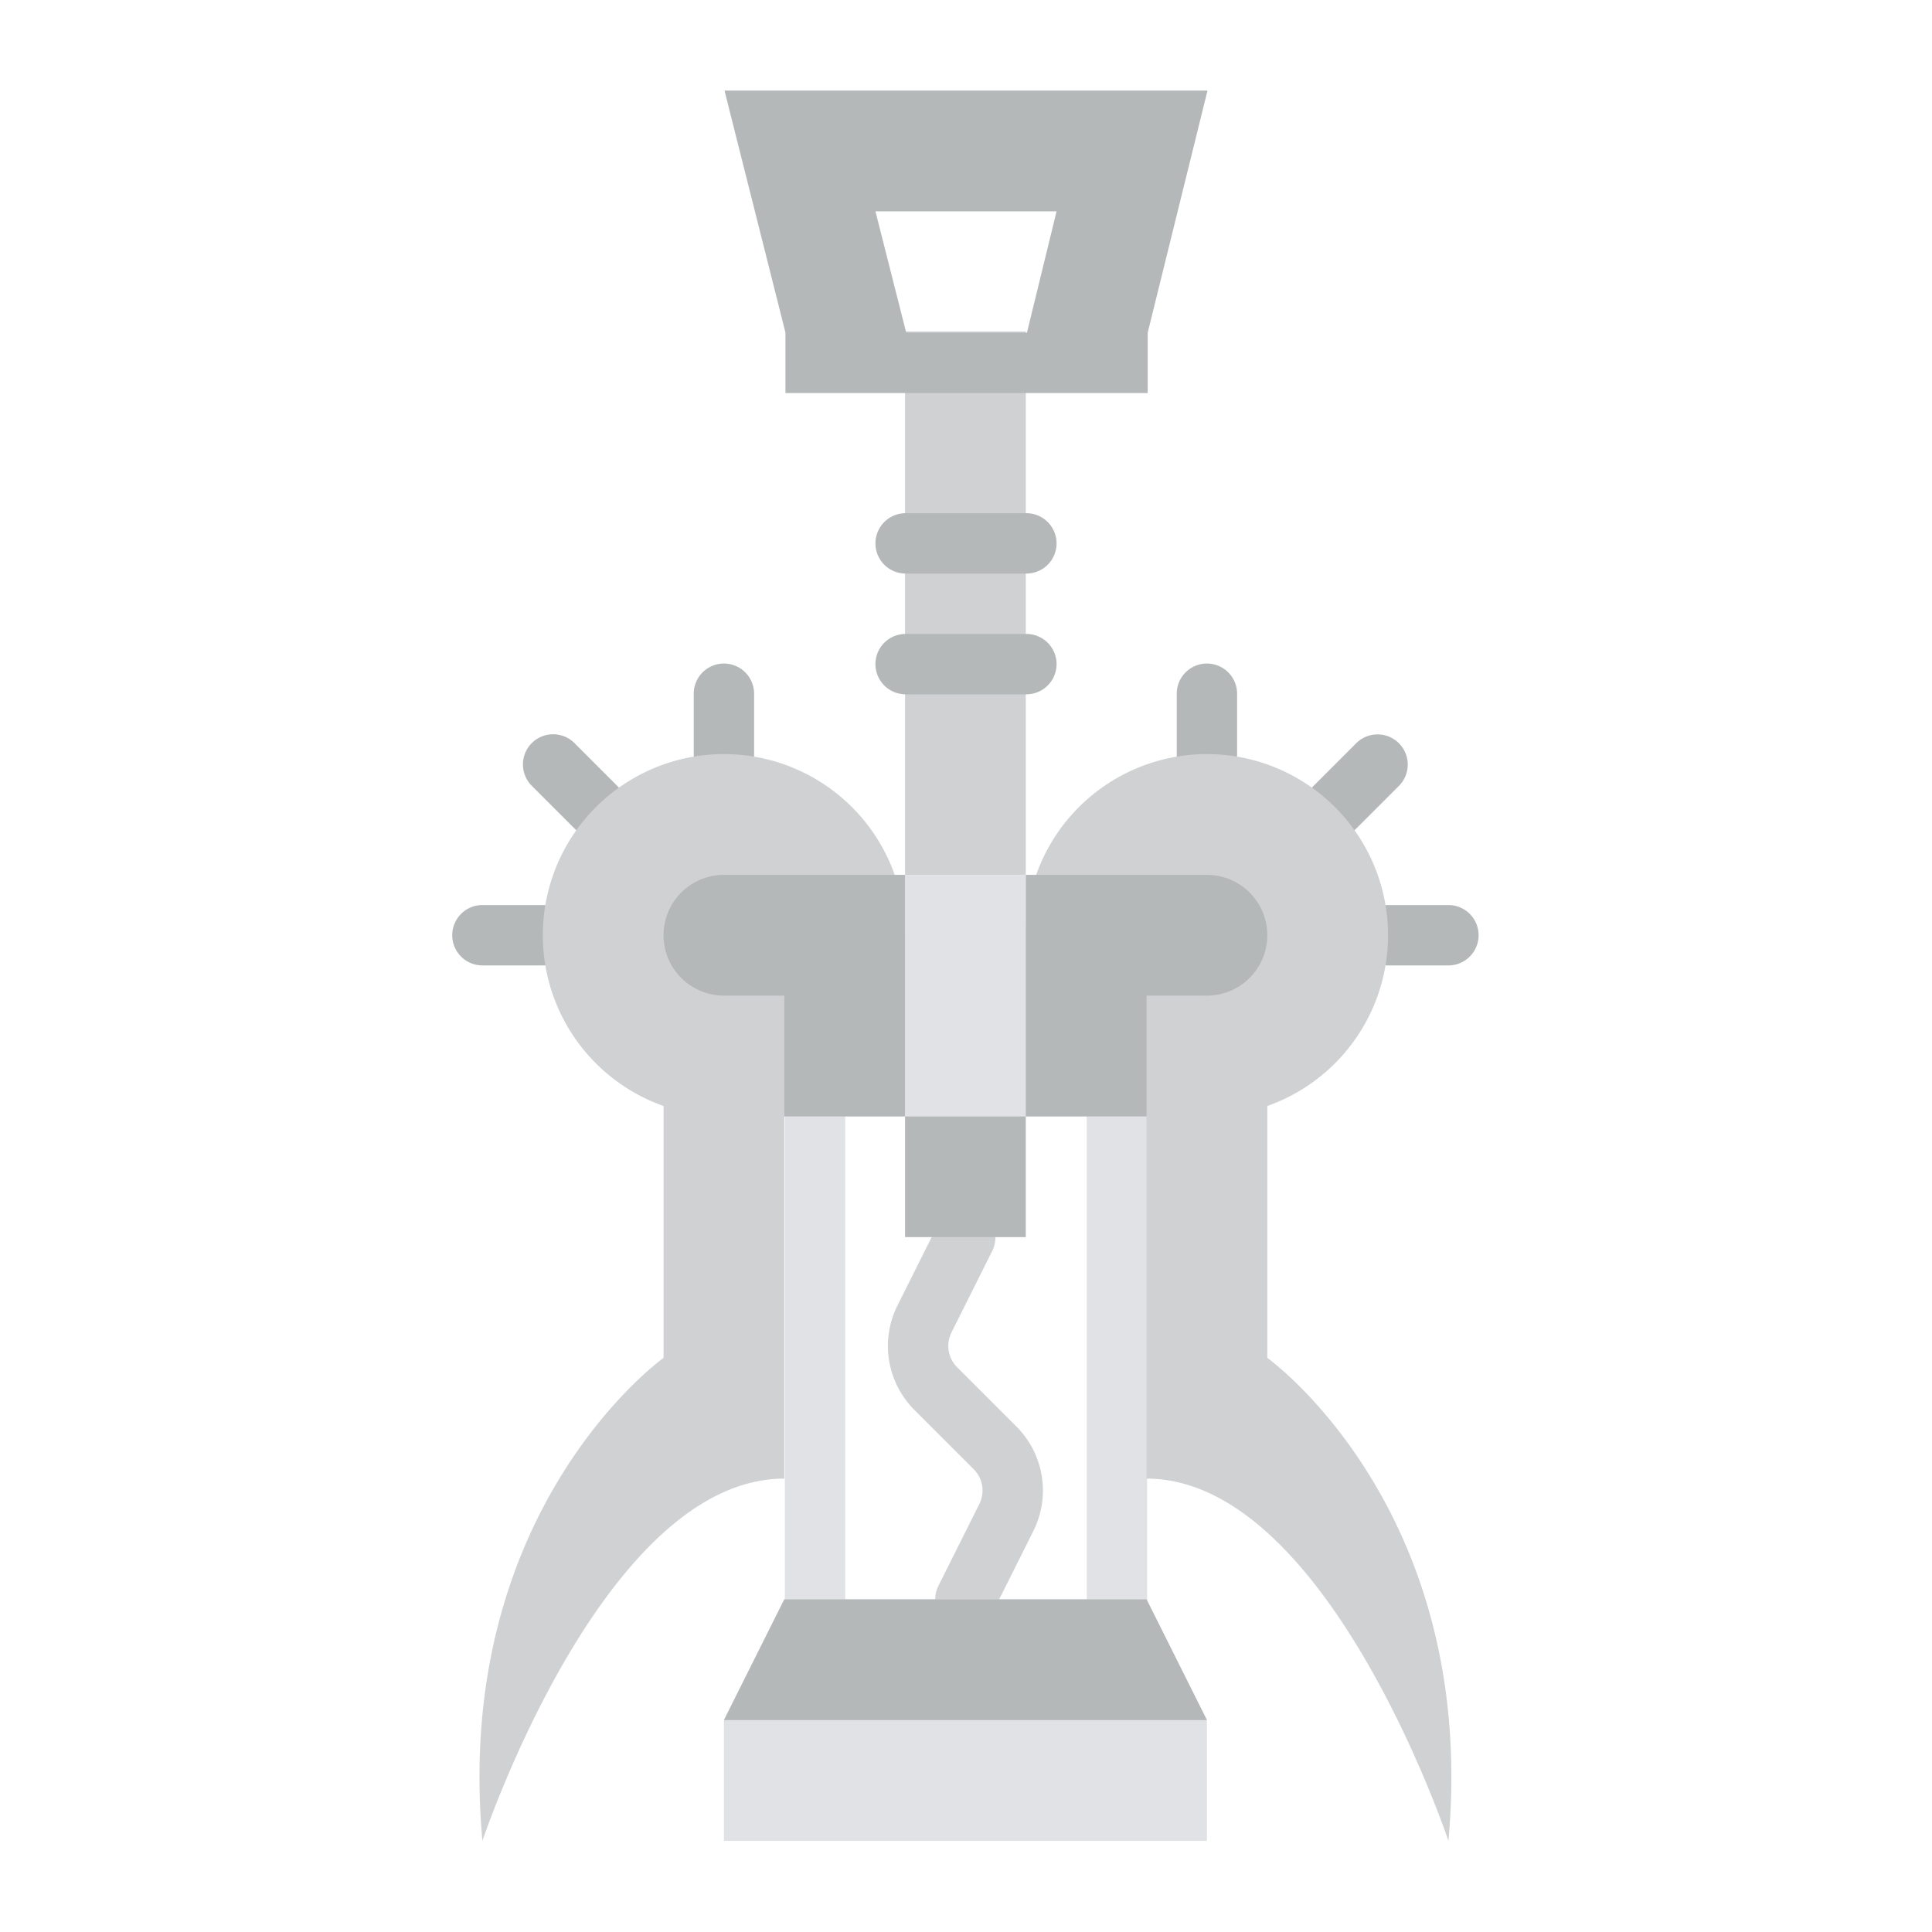 <svg id="Flat" xmlns="http://www.w3.org/2000/svg" viewBox="0 0 512 512"><path d="M383.846,255.846h-16a8,8,0,0,1,0-16h16a8,8,0,0,1,0,16Z" style="fill:#b5b8b9"/><path d="M319.846,207.846a8,8,0,0,1-8-8v-16a8,8,0,0,1,16,0v16A8,8,0,0,1,319.846,207.846Z" style="fill:#b5b8b9"/><path d="M353.787,221.9a8,8,0,0,1-5.657-13.656l11.314-11.314a8,8,0,0,1,11.313,11.314l-11.314,11.313A7.974,7.974,0,0,1,353.787,221.9Z" style="fill:#b5b8b9"/><path d="M143.846,255.846h-16a8,8,0,0,1,0-16h16a8,8,0,0,1,0,16Z" style="fill:#b5b8b9"/><path d="M191.846,207.846a8,8,0,0,1-8-8v-16a8,8,0,0,1,16,0v16A8,8,0,0,1,191.846,207.846Z" style="fill:#b5b8b9"/><path d="M157.9,221.9a7.974,7.974,0,0,1-5.656-2.343l-11.314-11.313a8,8,0,0,1,11.314-11.314l11.313,11.314A8,8,0,0,1,157.9,221.9Z" style="fill:#b5b8b9"/><path d="M255.839,431.848a8,8,0,0,1-7.149-11.58l10.843-21.685a7.991,7.991,0,0,0-1.5-9.235l-15.691-15.691a23.968,23.968,0,0,1-4.495-27.7l10.842-21.685A8,8,0,0,1,263,331.423l-10.843,21.685a7.991,7.991,0,0,0,1.5,9.235l15.691,15.691a23.969,23.969,0,0,1,4.5,27.7L263,427.423A8,8,0,0,1,255.839,431.848Z" style="fill:#cfd1d3"/><path d="M296,432a8,8,0,0,1-8-8V296a8,8,0,0,1,16,0V424A8,8,0,0,1,296,432Z" style="fill:#e0e2e5"/><path d="M216,432a8,8,0,0,1-8-8V296a8,8,0,0,1,16,0V424A8,8,0,0,1,216,432Z" style="fill:#e0e2e5"/><path d="M239.85,247.85v48h-32v96c-48,0-80,96-80,96-8-88,48-128,48-128V293.1a48,48,0,1,1,64-45.25Z" style="fill:#cfd1d3"/><path d="M383.85,487.85s-32-96-80-96v-96h-32v-48a48,48,0,1,1,64,45.25v66.75S391.85,399.85,383.85,487.85Z" style="fill:#cfd1d3"/><rect x="239.846" y="87.846" width="32" height="144" style="fill:#cfd1d3"/><path d="M272,152H240a8,8,0,0,1,0-16h32a8,8,0,0,1,0,16Z" style="fill:#b5b8b9"/><path d="M272,184H240a8,8,0,0,1,0-16h32a8,8,0,0,1,0,16Z" style="fill:#b5b8b9"/><rect x="239.846" y="231.846" width="32" height="64" style="fill:#e0e2e5"/><path d="M239.846,231.846h-48a16,16,0,0,0-16,16h0a16,16,0,0,0,16,16h16v32h32Z" style="fill:#b5b8b9"/><path d="M271.846,231.846h48a16,16,0,0,1,16,16h0a16,16,0,0,1-16,16h-16v32h-32Z" style="fill:#b5b8b9"/><polygon points="303.846 423.845 207.846 423.845 191.846 455.845 191.846 487.845 319.846 487.845 319.846 455.845 303.846 423.845" style="fill:#e0e2e5"/><polygon points="191.846 455.846 207.846 423.846 303.846 423.846 319.846 455.846 191.846 455.846" style="fill:#b5b8b9"/><rect x="239.846" y="295.846" width="32" height="32" style="fill:#b5b8b9"/><path d="M192,24l16.154,64.155v16h96v-16L320,24Zm48.154,64.155L232,56h48l-7.846,32.155Z" style="fill:#b5b8b9"/></svg>